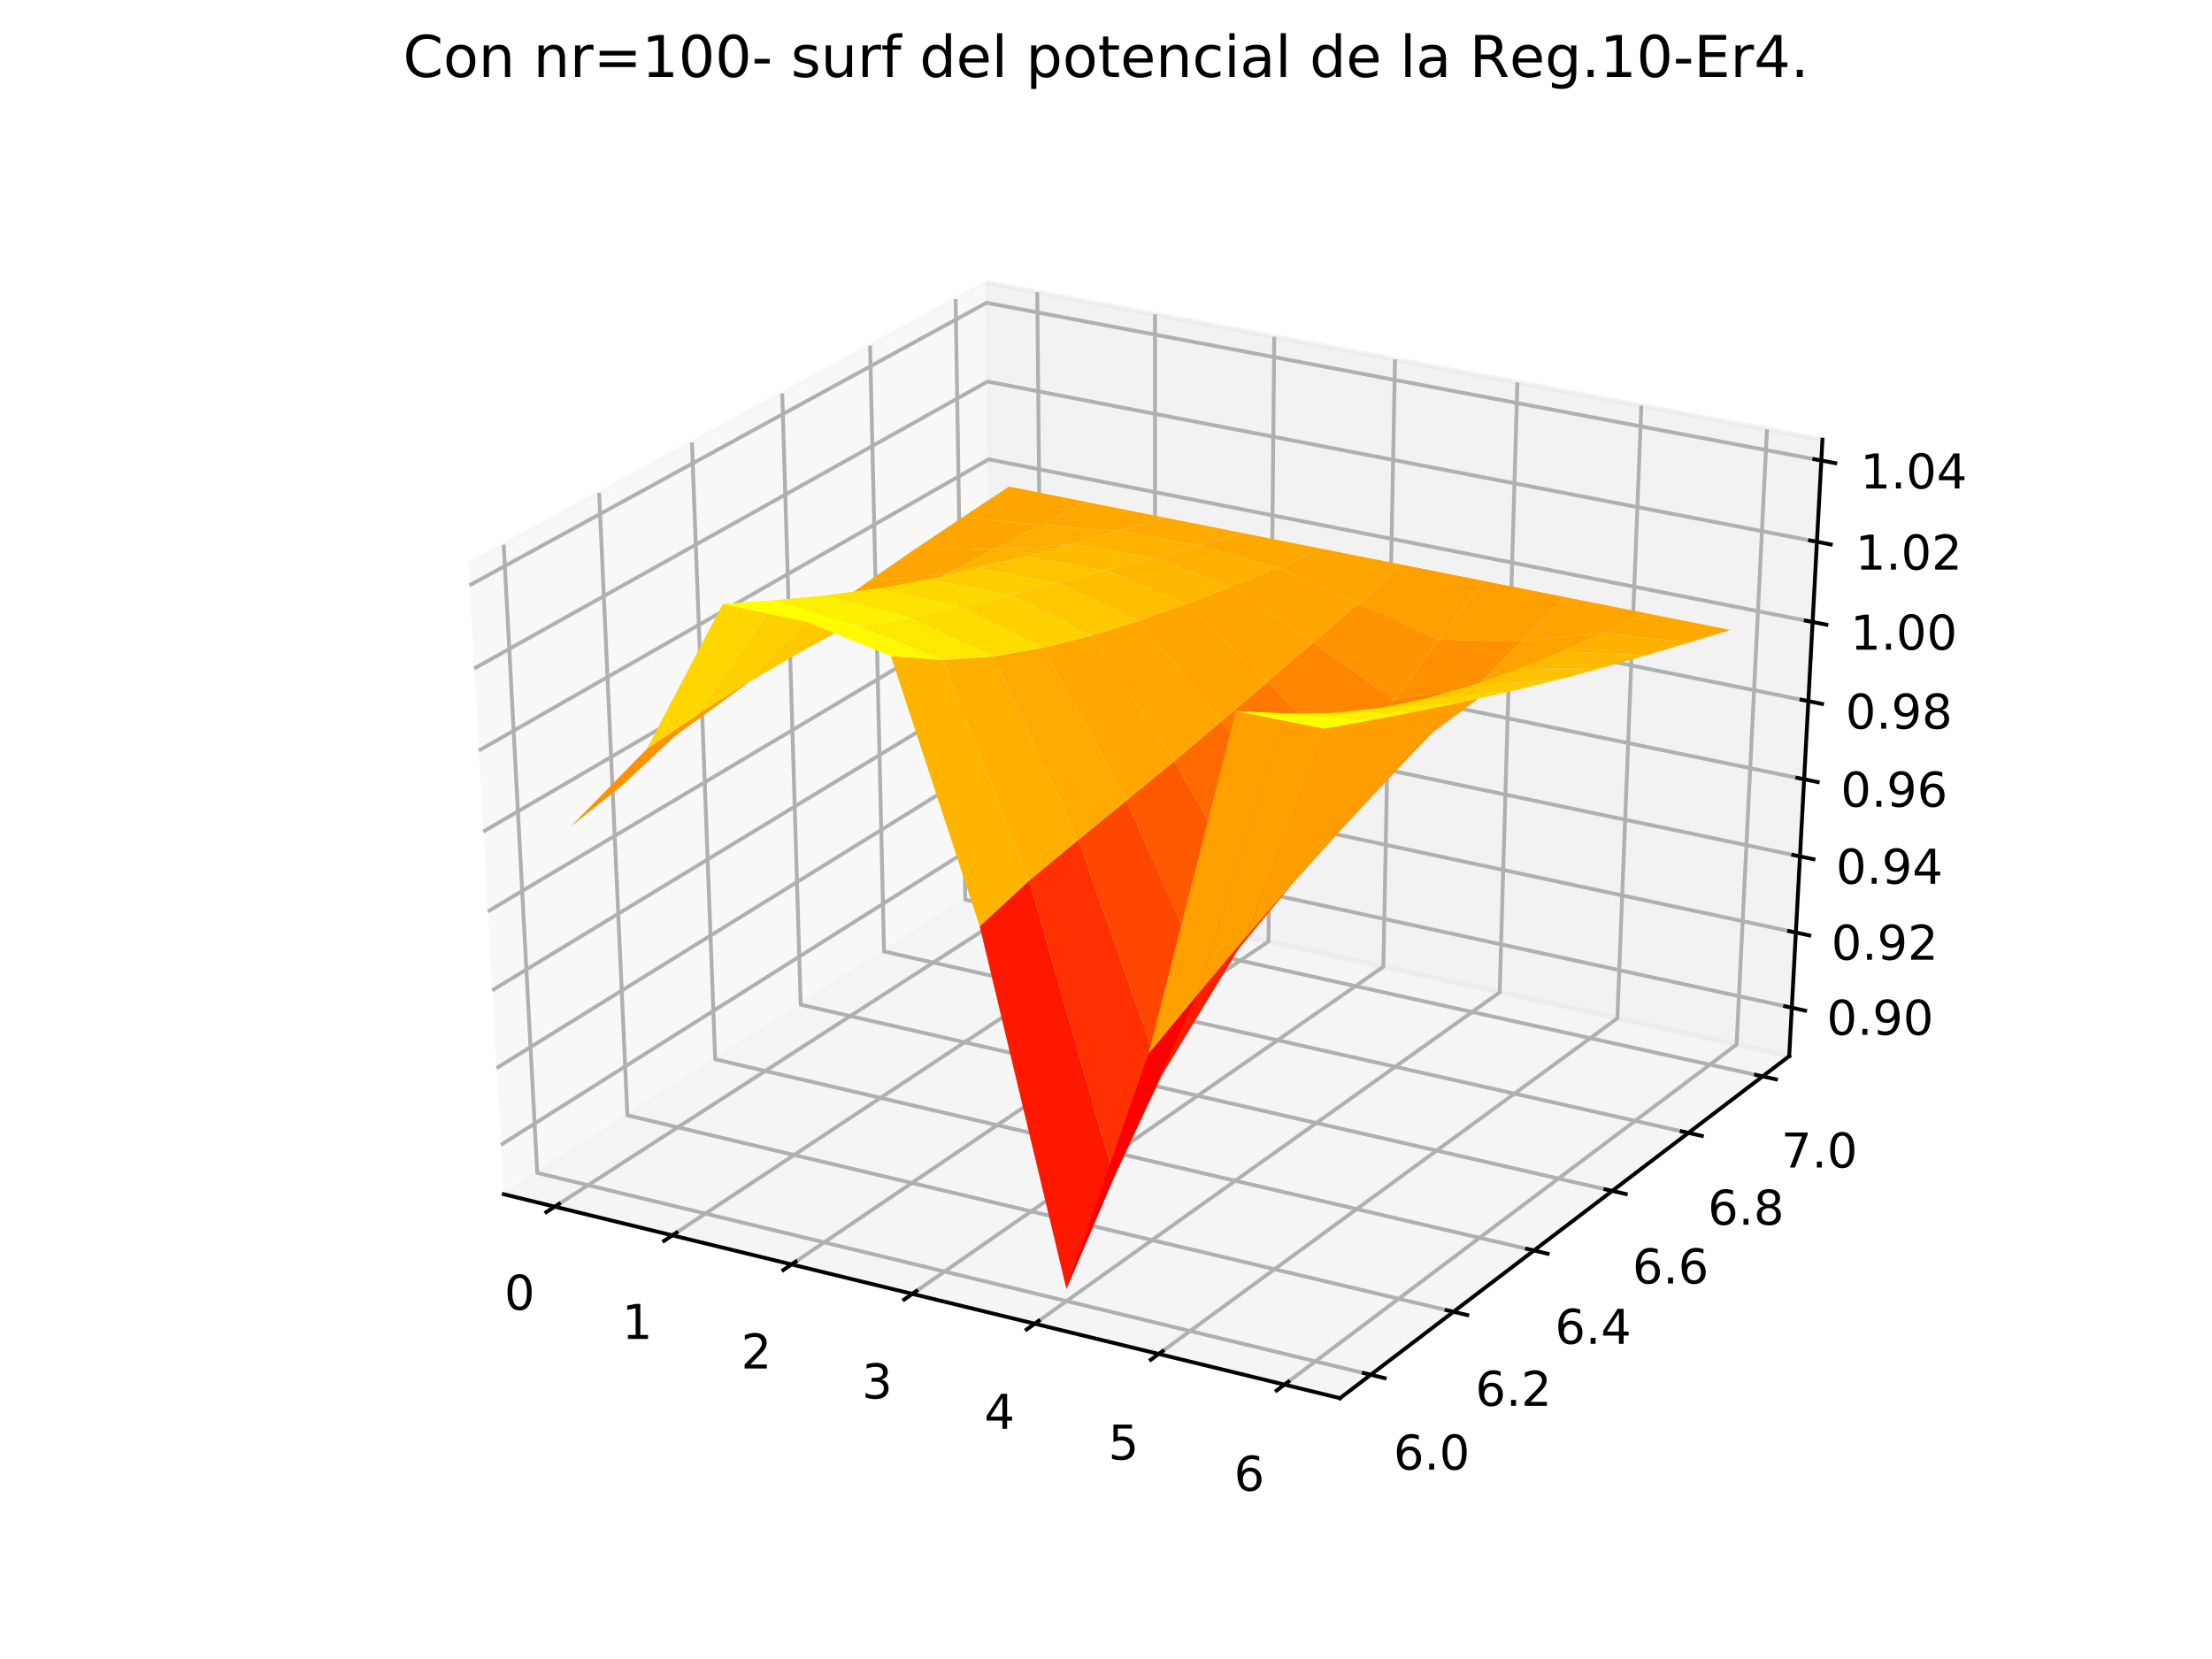 <?xml version="1.0" encoding="utf-8" standalone="no"?>
<!DOCTYPE svg PUBLIC "-//W3C//DTD SVG 1.1//EN"
  "http://www.w3.org/Graphics/SVG/1.1/DTD/svg11.dtd">
<!-- Created with matplotlib (https://matplotlib.org/) -->
<svg height="345.6pt" version="1.1" viewBox="0 0 460.8 345.6" width="460.8pt" xmlns="http://www.w3.org/2000/svg" xmlns:xlink="http://www.w3.org/1999/xlink">
 <defs>
  <style type="text/css">
*{stroke-linecap:butt;stroke-linejoin:round;}
  </style>
 </defs>
 <g id="figure_1">
  <g id="patch_1">
   <path d="M 0 345.6 
L 460.8 345.6 
L 460.8 0 
L 0 0 
z
" style="fill:#ffffff;"/>
  </g>
  <g id="patch_2">
   <path d="M 57.6 307.584 
L 414.72 307.584 
L 414.72 41.472 
L 57.6 41.472 
z
" style="fill:#ffffff;"/>
  </g>
  <g id="pane3d_1">
   <g id="patch_3">
    <path d="M 104.942 248.783 
L 207.151 183.538 
L 205.45 58.866 
L 97.541 117.487 
" style="fill:#f2f2f2;opacity:0.5;stroke:#f2f2f2;stroke-linejoin:miter;"/>
   </g>
  </g>
  <g id="pane3d_2">
   <g id="patch_4">
    <path d="M 207.151 183.538 
L 372.721 220.014 
L 379.649 91.583 
L 205.45 58.866 
" style="fill:#e6e6e6;opacity:0.5;stroke:#e6e6e6;stroke-linejoin:miter;"/>
   </g>
  </g>
  <g id="pane3d_3">
   <g id="patch_5">
    <path d="M 104.942 248.783 
L 279.144 291.265 
L 372.721 220.014 
L 207.151 183.538 
" style="fill:#ececec;opacity:0.5;stroke:#ececec;stroke-linejoin:miter;"/>
   </g>
  </g>
  <g id="axis3d_1">
   <g id="line2d_1">
    <path d="M 104.942 248.783 
L 279.144 291.265 
" style="fill:none;stroke:#000000;stroke-linecap:square;stroke-width:0.8;"/>
   </g>
   <g id="Line3DCollection_1">
    <path d="M 115.562 251.373 
L 217.277 185.769 
L 216.082 60.863 
" style="fill:none;stroke:#b0b0b0;stroke-width:0.8;"/>
    <path d="M 140.067 257.348 
L 240.625 190.912 
L 240.607 65.469 
" style="fill:none;stroke:#b0b0b0;stroke-width:0.8;"/>
    <path d="M 164.894 263.403 
L 264.259 196.119 
L 265.448 70.134 
" style="fill:none;stroke:#b0b0b0;stroke-width:0.8;"/>
    <path d="M 190.052 269.538 
L 288.183 201.39 
L 290.61 74.86 
" style="fill:none;stroke:#b0b0b0;stroke-width:0.8;"/>
    <path d="M 215.547 275.756 
L 312.405 206.726 
L 316.101 79.648 
" style="fill:none;stroke:#b0b0b0;stroke-width:0.8;"/>
    <path d="M 241.385 282.057 
L 336.928 212.129 
L 341.926 84.498 
" style="fill:none;stroke:#b0b0b0;stroke-width:0.8;"/>
    <path d="M 267.574 288.443 
L 361.759 217.599 
L 368.092 89.412 
" style="fill:none;stroke:#b0b0b0;stroke-width:0.8;"/>
   </g>
   <g id="xtick_1">
    <g id="line2d_2">
     <path d="M 116.439 250.807 
L 113.806 252.505 
" style="fill:none;stroke:#000000;stroke-linecap:square;stroke-width:0.8;"/>
    </g>
    <g id="text_1">
     <!-- 0 -->
     <defs>
      <path d="M 31.781 66.406 
Q 24.172 66.406 20.328 58.906 
Q 16.5 51.422 16.5 36.375 
Q 16.5 21.391 20.328 13.891 
Q 24.172 6.391 31.781 6.391 
Q 39.453 6.391 43.281 13.891 
Q 47.125 21.391 47.125 36.375 
Q 47.125 51.422 43.281 58.906 
Q 39.453 66.406 31.781 66.406 
z
M 31.781 74.219 
Q 44.047 74.219 50.516 64.516 
Q 56.984 54.828 56.984 36.375 
Q 56.984 17.969 50.516 8.266 
Q 44.047 -1.422 31.781 -1.422 
Q 19.531 -1.422 13.062 8.266 
Q 6.594 17.969 6.594 36.375 
Q 6.594 54.828 13.062 64.516 
Q 19.531 74.219 31.781 74.219 
z
" id="DejaVuSans-48"/>
     </defs>
     <g transform="translate(105.061 272.845)scale(0.1 -0.1)">
      <use xlink:href="#DejaVuSans-48"/>
     </g>
    </g>
   </g>
   <g id="xtick_2">
    <g id="line2d_3">
     <path d="M 140.933 256.776 
L 138.33 258.496 
" style="fill:none;stroke:#000000;stroke-linecap:square;stroke-width:0.8;"/>
    </g>
    <g id="text_2">
     <!-- 1 -->
     <defs>
      <path d="M 12.406 8.297 
L 28.516 8.297 
L 28.516 63.922 
L 10.984 60.406 
L 10.984 69.391 
L 28.422 72.906 
L 38.281 72.906 
L 38.281 8.297 
L 54.391 8.297 
L 54.391 0 
L 12.406 0 
z
" id="DejaVuSans-49"/>
     </defs>
     <g transform="translate(129.562 278.923)scale(0.1 -0.1)">
      <use xlink:href="#DejaVuSans-49"/>
     </g>
    </g>
   </g>
   <g id="xtick_3">
    <g id="line2d_4">
     <path d="M 165.751 262.823 
L 163.177 264.566 
" style="fill:none;stroke:#000000;stroke-linecap:square;stroke-width:0.8;"/>
    </g>
    <g id="text_3">
     <!-- 2 -->
     <defs>
      <path d="M 19.188 8.297 
L 53.609 8.297 
L 53.609 0 
L 7.328 0 
L 7.328 8.297 
Q 12.938 14.109 22.625 23.891 
Q 32.328 33.688 34.812 36.531 
Q 39.547 41.844 41.422 45.531 
Q 43.312 49.219 43.312 52.781 
Q 43.312 58.594 39.234 62.25 
Q 35.156 65.922 28.609 65.922 
Q 23.969 65.922 18.812 64.312 
Q 13.672 62.703 7.812 59.422 
L 7.812 69.391 
Q 13.766 71.781 18.938 73 
Q 24.125 74.219 28.422 74.219 
Q 39.75 74.219 46.484 68.547 
Q 53.219 62.891 53.219 53.422 
Q 53.219 48.922 51.531 44.891 
Q 49.859 40.875 45.406 35.406 
Q 44.188 33.984 37.641 27.219 
Q 31.109 20.453 19.188 8.297 
z
" id="DejaVuSans-50"/>
     </defs>
     <g transform="translate(154.388 285.081)scale(0.1 -0.1)">
      <use xlink:href="#DejaVuSans-50"/>
     </g>
    </g>
   </g>
   <g id="xtick_4">
    <g id="line2d_5">
     <path d="M 190.899 268.95 
L 188.356 270.717 
" style="fill:none;stroke:#000000;stroke-linecap:square;stroke-width:0.8;"/>
    </g>
    <g id="text_4">
     <!-- 3 -->
     <defs>
      <path d="M 40.578 39.312 
Q 47.656 37.797 51.625 33 
Q 55.609 28.219 55.609 21.188 
Q 55.609 10.406 48.188 4.484 
Q 40.766 -1.422 27.094 -1.422 
Q 22.516 -1.422 17.656 -0.516 
Q 12.797 0.391 7.625 2.203 
L 7.625 11.719 
Q 11.719 9.328 16.594 8.109 
Q 21.484 6.891 26.812 6.891 
Q 36.078 6.891 40.938 10.547 
Q 45.797 14.203 45.797 21.188 
Q 45.797 27.641 41.281 31.266 
Q 36.766 34.906 28.719 34.906 
L 20.219 34.906 
L 20.219 43.016 
L 29.109 43.016 
Q 36.375 43.016 40.234 45.922 
Q 44.094 48.828 44.094 54.297 
Q 44.094 59.906 40.109 62.906 
Q 36.141 65.922 28.719 65.922 
Q 24.656 65.922 20.016 65.031 
Q 15.375 64.156 9.812 62.312 
L 9.812 71.094 
Q 15.438 72.656 20.344 73.438 
Q 25.25 74.219 29.594 74.219 
Q 40.828 74.219 47.359 69.109 
Q 53.906 64.016 53.906 55.328 
Q 53.906 49.266 50.438 45.094 
Q 46.969 40.922 40.578 39.312 
z
" id="DejaVuSans-51"/>
     </defs>
     <g transform="translate(179.544 291.321)scale(0.1 -0.1)">
      <use xlink:href="#DejaVuSans-51"/>
     </g>
    </g>
   </g>
   <g id="xtick_5">
    <g id="line2d_6">
     <path d="M 216.383 275.16 
L 213.872 276.95 
" style="fill:none;stroke:#000000;stroke-linecap:square;stroke-width:0.8;"/>
    </g>
    <g id="text_5">
     <!-- 4 -->
     <defs>
      <path d="M 37.797 64.312 
L 12.891 25.391 
L 37.797 25.391 
z
M 35.203 72.906 
L 47.609 72.906 
L 47.609 25.391 
L 58.016 25.391 
L 58.016 17.188 
L 47.609 17.188 
L 47.609 0 
L 37.797 0 
L 37.797 17.188 
L 4.891 17.188 
L 4.891 26.703 
z
" id="DejaVuSans-52"/>
     </defs>
     <g transform="translate(205.038 297.646)scale(0.1 -0.1)">
      <use xlink:href="#DejaVuSans-52"/>
     </g>
    </g>
   </g>
   <g id="xtick_6">
    <g id="line2d_7">
     <path d="M 242.211 281.453 
L 239.732 283.267 
" style="fill:none;stroke:#000000;stroke-linecap:square;stroke-width:0.8;"/>
    </g>
    <g id="text_6">
     <!-- 5 -->
     <defs>
      <path d="M 10.797 72.906 
L 49.516 72.906 
L 49.516 64.594 
L 19.828 64.594 
L 19.828 46.734 
Q 21.969 47.469 24.109 47.828 
Q 26.266 48.188 28.422 48.188 
Q 40.625 48.188 47.75 41.5 
Q 54.891 34.812 54.891 23.391 
Q 54.891 11.625 47.562 5.094 
Q 40.234 -1.422 26.906 -1.422 
Q 22.312 -1.422 17.547 -0.641 
Q 12.797 0.141 7.719 1.703 
L 7.719 11.625 
Q 12.109 9.234 16.797 8.062 
Q 21.484 6.891 26.703 6.891 
Q 35.156 6.891 40.078 11.328 
Q 45.016 15.766 45.016 23.391 
Q 45.016 31 40.078 35.438 
Q 35.156 39.891 26.703 39.891 
Q 22.75 39.891 18.812 39.016 
Q 14.891 38.141 10.797 36.281 
z
" id="DejaVuSans-53"/>
     </defs>
     <g transform="translate(230.876 304.055)scale(0.1 -0.1)">
      <use xlink:href="#DejaVuSans-53"/>
     </g>
    </g>
   </g>
   <g id="xtick_7">
    <g id="line2d_8">
     <path d="M 268.388 287.831 
L 265.943 289.67 
" style="fill:none;stroke:#000000;stroke-linecap:square;stroke-width:0.8;"/>
    </g>
    <g id="text_7">
     <!-- 6 -->
     <defs>
      <path d="M 33.016 40.375 
Q 26.375 40.375 22.484 35.828 
Q 18.609 31.297 18.609 23.391 
Q 18.609 15.531 22.484 10.953 
Q 26.375 6.391 33.016 6.391 
Q 39.656 6.391 43.531 10.953 
Q 47.406 15.531 47.406 23.391 
Q 47.406 31.297 43.531 35.828 
Q 39.656 40.375 33.016 40.375 
z
M 52.594 71.297 
L 52.594 62.312 
Q 48.875 64.062 45.094 64.984 
Q 41.312 65.922 37.594 65.922 
Q 27.828 65.922 22.672 59.328 
Q 17.531 52.734 16.797 39.406 
Q 19.672 43.656 24.016 45.922 
Q 28.375 48.188 33.594 48.188 
Q 44.578 48.188 50.953 41.516 
Q 57.328 34.859 57.328 23.391 
Q 57.328 12.156 50.688 5.359 
Q 44.047 -1.422 33.016 -1.422 
Q 20.359 -1.422 13.672 8.266 
Q 6.984 17.969 6.984 36.375 
Q 6.984 53.656 15.188 63.938 
Q 23.391 74.219 37.203 74.219 
Q 40.922 74.219 44.703 73.484 
Q 48.484 72.75 52.594 71.297 
z
" id="DejaVuSans-54"/>
     </defs>
     <g transform="translate(257.065 310.552)scale(0.1 -0.1)">
      <use xlink:href="#DejaVuSans-54"/>
     </g>
    </g>
   </g>
  </g>
  <g id="axis3d_2">
   <g id="line2d_9">
    <path d="M 372.721 220.014 
L 279.144 291.265 
" style="fill:none;stroke:#000000;stroke-linecap:square;stroke-width:0.8;"/>
   </g>
   <g id="Line3DCollection_2">
    <path d="M 104.93 113.473 
L 111.915 244.331 
L 285.548 286.389 
" style="fill:none;stroke:#b0b0b0;stroke-width:0.8;"/>
    <path d="M 124.81 102.673 
L 130.696 232.343 
L 302.782 273.267 
" style="fill:none;stroke:#b0b0b0;stroke-width:0.8;"/>
    <path d="M 144.143 92.171 
L 148.984 220.668 
L 319.544 260.504 
" style="fill:none;stroke:#b0b0b0;stroke-width:0.8;"/>
    <path d="M 162.95 81.954 
L 166.801 209.296 
L 335.853 248.086 
" style="fill:none;stroke:#b0b0b0;stroke-width:0.8;"/>
    <path d="M 181.252 72.012 
L 184.162 198.213 
L 351.728 235.998 
" style="fill:none;stroke:#b0b0b0;stroke-width:0.8;"/>
    <path d="M 199.07 62.332 
L 201.087 187.409 
L 367.186 224.228 
" style="fill:none;stroke:#b0b0b0;stroke-width:0.8;"/>
   </g>
   <g id="xtick_8">
    <g id="line2d_10">
     <path d="M 284.095 286.037 
L 288.458 287.093 
" style="fill:none;stroke:#000000;stroke-linecap:square;stroke-width:0.8;"/>
    </g>
    <g id="text_8">
     <!-- 6.0 -->
     <defs>
      <path d="M 10.688 12.406 
L 21 12.406 
L 21 0 
L 10.688 0 
z
" id="DejaVuSans-46"/>
     </defs>
     <g transform="translate(290.296 306.145)scale(0.1 -0.1)">
      <use xlink:href="#DejaVuSans-54"/>
      <use x="63.623" xlink:href="#DejaVuSans-46"/>
      <use x="95.41" xlink:href="#DejaVuSans-48"/>
     </g>
    </g>
   </g>
   <g id="xtick_9">
    <g id="line2d_11">
     <path d="M 301.342 272.924 
L 305.663 273.952 
" style="fill:none;stroke:#000000;stroke-linecap:square;stroke-width:0.8;"/>
    </g>
    <g id="text_9">
     <!-- 6.2 -->
     <g transform="translate(307.345 292.861)scale(0.1 -0.1)">
      <use xlink:href="#DejaVuSans-54"/>
      <use x="63.623" xlink:href="#DejaVuSans-46"/>
      <use x="95.41" xlink:href="#DejaVuSans-50"/>
     </g>
    </g>
   </g>
   <g id="xtick_10">
    <g id="line2d_12">
     <path d="M 318.118 260.171 
L 322.398 261.171 
" style="fill:none;stroke:#000000;stroke-linecap:square;stroke-width:0.8;"/>
    </g>
    <g id="text_10">
     <!-- 6.4 -->
     <g transform="translate(323.927 279.94)scale(0.1 -0.1)">
      <use xlink:href="#DejaVuSans-54"/>
      <use x="63.623" xlink:href="#DejaVuSans-46"/>
      <use x="95.41" xlink:href="#DejaVuSans-52"/>
     </g>
    </g>
   </g>
   <g id="xtick_11">
    <g id="line2d_13">
     <path d="M 334.441 247.762 
L 338.681 248.734 
" style="fill:none;stroke:#000000;stroke-linecap:square;stroke-width:0.8;"/>
    </g>
    <g id="text_11">
     <!-- 6.6 -->
     <g transform="translate(340.062 267.369)scale(0.1 -0.1)">
      <use xlink:href="#DejaVuSans-54"/>
      <use x="63.623" xlink:href="#DejaVuSans-46"/>
      <use x="95.41" xlink:href="#DejaVuSans-54"/>
     </g>
    </g>
   </g>
   <g id="xtick_12">
    <g id="line2d_14">
     <path d="M 350.329 235.683 
L 354.53 236.63 
" style="fill:none;stroke:#000000;stroke-linecap:square;stroke-width:0.8;"/>
    </g>
    <g id="text_12">
     <!-- 6.8 -->
     <defs>
      <path d="M 31.781 34.625 
Q 24.75 34.625 20.719 30.859 
Q 16.703 27.094 16.703 20.516 
Q 16.703 13.922 20.719 10.156 
Q 24.75 6.391 31.781 6.391 
Q 38.812 6.391 42.859 10.172 
Q 46.922 13.969 46.922 20.516 
Q 46.922 27.094 42.891 30.859 
Q 38.875 34.625 31.781 34.625 
z
M 21.922 38.812 
Q 15.578 40.375 12.031 44.719 
Q 8.5 49.078 8.5 55.328 
Q 8.5 64.062 14.719 69.141 
Q 20.953 74.219 31.781 74.219 
Q 42.672 74.219 48.875 69.141 
Q 55.078 64.062 55.078 55.328 
Q 55.078 49.078 51.531 44.719 
Q 48 40.375 41.703 38.812 
Q 48.828 37.156 52.797 32.312 
Q 56.781 27.484 56.781 20.516 
Q 56.781 9.906 50.312 4.234 
Q 43.844 -1.422 31.781 -1.422 
Q 19.734 -1.422 13.25 4.234 
Q 6.781 9.906 6.781 20.516 
Q 6.781 27.484 10.781 32.312 
Q 14.797 37.156 21.922 38.812 
z
M 18.312 54.391 
Q 18.312 48.734 21.844 45.562 
Q 25.391 42.391 31.781 42.391 
Q 38.141 42.391 41.719 45.562 
Q 45.312 48.734 45.312 54.391 
Q 45.312 60.062 41.719 63.234 
Q 38.141 66.406 31.781 66.406 
Q 25.391 66.406 21.844 63.234 
Q 18.312 60.062 18.312 54.391 
z
" id="DejaVuSans-56"/>
     </defs>
     <g transform="translate(355.768 255.131)scale(0.1 -0.1)">
      <use xlink:href="#DejaVuSans-54"/>
      <use x="63.623" xlink:href="#DejaVuSans-46"/>
      <use x="95.41" xlink:href="#DejaVuSans-56"/>
     </g>
    </g>
   </g>
   <g id="xtick_13">
    <g id="line2d_15">
     <path d="M 365.8 223.921 
L 369.961 224.844 
" style="fill:none;stroke:#000000;stroke-linecap:square;stroke-width:0.8;"/>
    </g>
    <g id="text_13">
     <!-- 7.0 -->
     <defs>
      <path d="M 8.203 72.906 
L 55.078 72.906 
L 55.078 68.703 
L 28.609 0 
L 18.312 0 
L 43.219 64.594 
L 8.203 64.594 
z
" id="DejaVuSans-55"/>
     </defs>
     <g transform="translate(371.061 243.216)scale(0.1 -0.1)">
      <use xlink:href="#DejaVuSans-55"/>
      <use x="63.623" xlink:href="#DejaVuSans-46"/>
      <use x="95.41" xlink:href="#DejaVuSans-48"/>
     </g>
    </g>
   </g>
  </g>
  <g id="axis3d_3">
   <g id="line2d_16">
    <path d="M 372.721 220.014 
L 379.649 91.583 
" style="fill:none;stroke:#000000;stroke-linecap:square;stroke-width:0.8;"/>
   </g>
   <g id="Line3DCollection_3">
    <path d="M 373.266 209.925 
L 207.017 173.725 
L 104.361 238.485 
" style="fill:none;stroke:#b0b0b0;stroke-width:0.8;"/>
    <path d="M 374.11 194.265 
L 206.81 158.499 
L 103.46 222.495 
" style="fill:none;stroke:#b0b0b0;stroke-width:0.8;"/>
    <path d="M 374.966 178.402 
L 206.599 143.085 
L 102.547 206.293 
" style="fill:none;stroke:#b0b0b0;stroke-width:0.8;"/>
    <path d="M 375.832 162.335 
L 206.386 127.48 
L 101.621 189.873 
" style="fill:none;stroke:#b0b0b0;stroke-width:0.8;"/>
    <path d="M 376.71 146.059 
L 206.171 111.681 
L 100.683 173.233 
" style="fill:none;stroke:#b0b0b0;stroke-width:0.8;"/>
    <path d="M 377.6 129.569 
L 205.952 95.684 
L 99.733 156.368 
" style="fill:none;stroke:#b0b0b0;stroke-width:0.8;"/>
    <path d="M 378.501 112.862 
L 205.731 79.485 
L 98.769 139.272 
" style="fill:none;stroke:#b0b0b0;stroke-width:0.8;"/>
    <path d="M 379.414 95.932 
L 205.507 63.08 
L 97.792 121.941 
" style="fill:none;stroke:#b0b0b0;stroke-width:0.8;"/>
   </g>
   <g id="xtick_14">
    <g id="line2d_17">
     <path d="M 371.878 209.623 
L 376.043 210.53 
" style="fill:none;stroke:#000000;stroke-linecap:square;stroke-width:0.8;"/>
    </g>
    <g id="text_14">
     <!-- 0.90 -->
     <defs>
      <path d="M 10.984 1.516 
L 10.984 10.5 
Q 14.703 8.734 18.5 7.812 
Q 22.312 6.891 25.984 6.891 
Q 35.75 6.891 40.891 13.453 
Q 46.047 20.016 46.781 33.406 
Q 43.953 29.203 39.594 26.953 
Q 35.25 24.703 29.984 24.703 
Q 19.047 24.703 12.672 31.312 
Q 6.297 37.938 6.297 49.422 
Q 6.297 60.641 12.938 67.422 
Q 19.578 74.219 30.609 74.219 
Q 43.266 74.219 49.922 64.516 
Q 56.594 54.828 56.594 36.375 
Q 56.594 19.141 48.406 8.859 
Q 40.234 -1.422 26.422 -1.422 
Q 22.703 -1.422 18.891 -0.688 
Q 15.094 0.047 10.984 1.516 
z
M 30.609 32.422 
Q 37.25 32.422 41.125 36.953 
Q 45.016 41.5 45.016 49.422 
Q 45.016 57.281 41.125 61.844 
Q 37.25 66.406 30.609 66.406 
Q 23.969 66.406 20.094 61.844 
Q 16.219 57.281 16.219 49.422 
Q 16.219 41.5 20.094 36.953 
Q 23.969 32.422 30.609 32.422 
z
" id="DejaVuSans-57"/>
     </defs>
     <g transform="translate(380.539 215.569)scale(0.1 -0.1)">
      <use xlink:href="#DejaVuSans-48"/>
      <use x="63.623" xlink:href="#DejaVuSans-46"/>
      <use x="95.41" xlink:href="#DejaVuSans-57"/>
      <use x="159.033" xlink:href="#DejaVuSans-48"/>
     </g>
    </g>
   </g>
   <g id="xtick_15">
    <g id="line2d_18">
     <path d="M 372.714 193.966 
L 376.906 194.862 
" style="fill:none;stroke:#000000;stroke-linecap:square;stroke-width:0.8;"/>
    </g>
    <g id="text_15">
     <!-- 0.92 -->
     <g transform="translate(381.499 199.931)scale(0.1 -0.1)">
      <use xlink:href="#DejaVuSans-48"/>
      <use x="63.623" xlink:href="#DejaVuSans-46"/>
      <use x="95.41" xlink:href="#DejaVuSans-57"/>
      <use x="159.033" xlink:href="#DejaVuSans-50"/>
     </g>
    </g>
   </g>
   <g id="xtick_16">
    <g id="line2d_19">
     <path d="M 373.56 178.108 
L 377.78 178.993 
" style="fill:none;stroke:#000000;stroke-linecap:square;stroke-width:0.8;"/>
    </g>
    <g id="text_16">
     <!-- 0.94 -->
     <g transform="translate(382.471 184.093)scale(0.1 -0.1)">
      <use xlink:href="#DejaVuSans-48"/>
      <use x="63.623" xlink:href="#DejaVuSans-46"/>
      <use x="95.41" xlink:href="#DejaVuSans-57"/>
      <use x="159.033" xlink:href="#DejaVuSans-52"/>
     </g>
    </g>
   </g>
   <g id="xtick_17">
    <g id="line2d_20">
     <path d="M 374.417 162.044 
L 378.666 162.918 
" style="fill:none;stroke:#000000;stroke-linecap:square;stroke-width:0.8;"/>
    </g>
    <g id="text_17">
     <!-- 0.96 -->
     <g transform="translate(383.456 168.05)scale(0.1 -0.1)">
      <use xlink:href="#DejaVuSans-48"/>
      <use x="63.623" xlink:href="#DejaVuSans-46"/>
      <use x="95.41" xlink:href="#DejaVuSans-57"/>
      <use x="159.033" xlink:href="#DejaVuSans-54"/>
     </g>
    </g>
   </g>
   <g id="xtick_18">
    <g id="line2d_21">
     <path d="M 375.286 145.772 
L 379.563 146.634 
" style="fill:none;stroke:#000000;stroke-linecap:square;stroke-width:0.8;"/>
    </g>
    <g id="text_18">
     <!-- 0.98 -->
     <g transform="translate(384.454 151.799)scale(0.1 -0.1)">
      <use xlink:href="#DejaVuSans-48"/>
      <use x="63.623" xlink:href="#DejaVuSans-46"/>
      <use x="95.41" xlink:href="#DejaVuSans-57"/>
      <use x="159.033" xlink:href="#DejaVuSans-56"/>
     </g>
    </g>
   </g>
   <g id="xtick_19">
    <g id="line2d_22">
     <path d="M 376.165 129.286 
L 380.471 130.136 
" style="fill:none;stroke:#000000;stroke-linecap:square;stroke-width:0.8;"/>
    </g>
    <g id="text_19">
     <!-- 1.00 -->
     <g transform="translate(385.465 135.335)scale(0.1 -0.1)">
      <use xlink:href="#DejaVuSans-49"/>
      <use x="63.623" xlink:href="#DejaVuSans-46"/>
      <use x="95.41" xlink:href="#DejaVuSans-48"/>
      <use x="159.033" xlink:href="#DejaVuSans-48"/>
     </g>
    </g>
   </g>
   <g id="xtick_20">
    <g id="line2d_23">
     <path d="M 377.057 112.583 
L 381.392 113.42 
" style="fill:none;stroke:#000000;stroke-linecap:square;stroke-width:0.8;"/>
    </g>
    <g id="text_20">
     <!-- 1.02 -->
     <g transform="translate(386.489 118.655)scale(0.1 -0.1)">
      <use xlink:href="#DejaVuSans-49"/>
      <use x="63.623" xlink:href="#DejaVuSans-46"/>
      <use x="95.41" xlink:href="#DejaVuSans-48"/>
      <use x="159.033" xlink:href="#DejaVuSans-50"/>
     </g>
    </g>
   </g>
   <g id="xtick_21">
    <g id="line2d_24">
     <path d="M 377.96 95.658 
L 382.325 96.482 
" style="fill:none;stroke:#000000;stroke-linecap:square;stroke-width:0.8;"/>
    </g>
    <g id="text_21">
     <!-- 1.04 -->
     <g transform="translate(387.526 101.753)scale(0.1 -0.1)">
      <use xlink:href="#DejaVuSans-49"/>
      <use x="63.623" xlink:href="#DejaVuSans-46"/>
      <use x="95.41" xlink:href="#DejaVuSans-48"/>
      <use x="159.033" xlink:href="#DejaVuSans-52"/>
     </g>
    </g>
   </g>
  </g>
  <g id="axes_1">
   <g id="Poly3DCollection_1">
    <path clip-path="url(#p0bcd7cceae)" d="M 200.548 107.719 
L 216.742 109.443 
L 226.316 104.57 
L 210.181 101.364 
z
" style="fill:#ffa500;"/>
    <path clip-path="url(#p0bcd7cceae)" d="M 216.742 109.443 
L 233.091 110.563 
L 242.588 107.803 
L 226.316 104.57 
z
" style="fill:#ffa800;"/>
    <path clip-path="url(#p0bcd7cceae)" d="M 190.782 114.261 
L 207.02 114.412 
L 216.742 109.443 
L 200.548 107.719 
z
" style="fill:#ffa500;"/>
    <path clip-path="url(#p0bcd7cceae)" d="M 233.091 110.563 
L 249.601 113.658 
L 258.998 111.063 
L 242.588 107.803 
z
" style="fill:#ffaa00;"/>
    <path clip-path="url(#p0bcd7cceae)" d="M 207.02 114.412 
L 223.43 113.305 
L 233.091 110.563 
L 216.742 109.443 
z
" style="fill:#ffad00;"/>
    <path clip-path="url(#p0bcd7cceae)" d="M 249.601 113.658 
L 266.242 118.238 
L 275.548 114.351 
L 258.998 111.063 
z
" style="fill:#ffa900;"/>
    <path clip-path="url(#p0bcd7cceae)" d="M 180.882 121.094 
L 197.148 119.5 
L 207.02 114.412 
L 190.782 114.261 
z
" style="fill:#ffa500;"/>
    <path clip-path="url(#p0bcd7cceae)" d="M 266.242 118.238 
L 282.963 125.714 
L 292.24 117.668 
L 275.548 114.351 
z
" style="fill:#ffa500;"/>
    <path clip-path="url(#p0bcd7cceae)" d="M 223.43 113.305 
L 240.041 116.269 
L 249.601 113.658 
L 233.091 110.563 
z
" style="fill:#ffb200;"/>
    <path clip-path="url(#p0bcd7cceae)" d="M 282.963 125.714 
L 299.774 133.222 
L 309.075 121.012 
L 292.24 117.668 
z
" style="fill:#ff9f00;"/>
    <path clip-path="url(#p0bcd7cceae)" d="M 197.148 119.5 
L 213.599 115.959 
L 223.43 113.305 
L 207.02 114.412 
z
" style="fill:#ffb300;"/>
    <path clip-path="url(#p0bcd7cceae)" d="M 240.041 116.269 
L 256.783 122.095 
L 266.242 118.238 
L 249.601 113.658 
z
" style="fill:#ffb000;"/>
    <path clip-path="url(#p0bcd7cceae)" d="M 170.851 128.333 
L 187.124 124.737 
L 197.148 119.5 
L 180.882 121.094 
z
" style="fill:#ffa400;"/>
    <path clip-path="url(#p0bcd7cceae)" d="M 256.783 122.095 
L 273.563 133.85 
L 282.963 125.714 
L 266.242 118.238 
z
" style="fill:#ffa500;"/>
    <path clip-path="url(#p0bcd7cceae)" d="M 299.774 133.222 
L 316.891 133.64 
L 326.056 124.386 
L 309.075 121.012 
z
" style="fill:#ff9f00;"/>
    <path clip-path="url(#p0bcd7cceae)" d="M 273.563 133.85 
L 290.375 145.792 
L 299.774 133.222 
L 282.963 125.714 
z
" style="fill:#ff9300;"/>
    <path clip-path="url(#p0bcd7cceae)" d="M 213.599 115.959 
L 230.312 118.869 
L 240.041 116.269 
L 223.43 113.305 
z
" style="fill:#ffbb00;"/>
    <path clip-path="url(#p0bcd7cceae)" d="M 187.124 124.737 
L 203.592 118.446 
L 213.599 115.959 
L 197.148 119.5 
z
" style="fill:#ffb800;"/>
    <path clip-path="url(#p0bcd7cceae)" d="M 160.693 136.1 
L 176.946 130.168 
L 187.124 124.737 
L 170.851 128.333 
z
" style="fill:#ffa200;"/>
    <path clip-path="url(#p0bcd7cceae)" d="M 316.891 133.64 
L 334.282 131.776 
L 343.184 127.789 
L 326.056 124.386 
z
" style="fill:#ffa400;"/>
    <path clip-path="url(#p0bcd7cceae)" d="M 230.312 118.869 
L 247.167 125.821 
L 256.783 122.095 
L 240.041 116.269 
z
" style="fill:#ffb800;"/>
    <path clip-path="url(#p0bcd7cceae)" d="M 290.375 145.792 
L 307.609 143.075 
L 316.891 133.64 
L 299.774 133.222 
z
" style="fill:#ff9100;"/>
    <path clip-path="url(#p0bcd7cceae)" d="M 247.167 125.821 
L 264.039 142.056 
L 273.563 133.85 
L 256.783 122.095 
z
" style="fill:#ffa500;"/>
    <path clip-path="url(#p0bcd7cceae)" d="M 264.039 142.056 
L 280.876 158.977 
L 290.375 145.792 
L 273.563 133.85 
z
" style="fill:#ff8600;"/>
    <path clip-path="url(#p0bcd7cceae)" d="M 334.282 131.776 
L 351.726 133.886 
L 360.462 131.222 
L 343.184 127.789 
z
" style="fill:#ffa900;"/>
    <path clip-path="url(#p0bcd7cceae)" d="M 203.592 118.446 
L 220.409 121.44 
L 230.312 118.869 
L 213.599 115.959 
z
" style="fill:#ffc400;"/>
    <path clip-path="url(#p0bcd7cceae)" d="M 280.876 158.977 
L 298.208 152.756 
L 307.609 143.075 
L 290.375 145.792 
z
" style="fill:#ff8200;"/>
    <path clip-path="url(#p0bcd7cceae)" d="M 150.417 144.528 
L 166.613 135.868 
L 176.946 130.168 
L 160.693 136.1 
z
" style="fill:#ffa000;"/>
    <path clip-path="url(#p0bcd7cceae)" d="M 307.609 143.075 
L 325.235 135.694 
L 334.282 131.776 
L 316.891 133.64 
z
" style="fill:#ffa300;"/>
    <path clip-path="url(#p0bcd7cceae)" d="M 176.946 130.168 
L 193.399 120.677 
L 203.592 118.446 
L 187.124 124.737 
z
" style="fill:#ffbe00;"/>
    <path clip-path="url(#p0bcd7cceae)" d="M 254.386 150.302 
L 271.277 173.057 
L 280.876 158.977 
L 264.039 142.056 
z
" style="fill:#ff7900;"/>
    <path clip-path="url(#p0bcd7cceae)" d="M 220.409 121.44 
L 237.386 129.301 
L 247.167 125.821 
L 230.312 118.869 
z
" style="fill:#ffbf00;"/>
    <path clip-path="url(#p0bcd7cceae)" d="M 237.386 129.301 
L 254.386 150.302 
L 264.039 142.056 
L 247.167 125.821 
z
" style="fill:#ffa500;"/>
    <path clip-path="url(#p0bcd7cceae)" d="M 271.277 173.057 
L 288.686 162.753 
L 298.208 152.756 
L 280.876 158.977 
z
" style="fill:#ff7200;"/>
    <path clip-path="url(#p0bcd7cceae)" d="M 244.601 158.546 
L 261.582 188.352 
L 271.277 173.057 
L 254.386 150.302 
z
" style="fill:#ff6a00;"/>
    <path clip-path="url(#p0bcd7cceae)" d="M 325.235 135.694 
L 342.835 136.537 
L 351.726 133.886 
L 334.282 131.776 
z
" style="fill:#ffb100;"/>
    <path clip-path="url(#p0bcd7cceae)" d="M 140.031 153.738 
L 156.129 141.976 
L 166.613 135.868 
L 150.417 144.528 
z
" style="fill:#ff9c00;"/>
    <path clip-path="url(#p0bcd7cceae)" d="M 193.399 120.677 
L 210.326 123.968 
L 220.409 121.44 
L 203.592 118.446 
z
" style="fill:#ffce00;"/>
    <path clip-path="url(#p0bcd7cceae)" d="M 298.208 152.756 
L 316.04 139.397 
L 325.235 135.694 
L 307.609 143.075 
z
" style="fill:#ffa100;"/>
    <path clip-path="url(#p0bcd7cceae)" d="M 166.613 135.868 
L 183.009 122.561 
L 193.399 120.677 
L 176.946 130.168 
z
" style="fill:#ffc400;"/>
    <path clip-path="url(#p0bcd7cceae)" d="M 261.582 188.352 
L 279.041 173.134 
L 288.686 162.753 
L 271.277 173.057 
z
" style="fill:#ff6100;"/>
    <path clip-path="url(#p0bcd7cceae)" d="M 227.433 132.401 
L 244.601 158.546 
L 254.386 150.302 
L 237.386 129.301 
z
" style="fill:#ffa600;"/>
    <path clip-path="url(#p0bcd7cceae)" d="M 210.326 123.968 
L 227.433 132.401 
L 237.386 129.301 
L 220.409 121.44 
z
" style="fill:#ffc800;"/>
    <path clip-path="url(#p0bcd7cceae)" d="M 234.681 166.751 
L 251.803 205.227 
L 261.582 188.352 
L 244.601 158.546 
z
" style="fill:#ff5900;"/>
    <path clip-path="url(#p0bcd7cceae)" d="M 129.538 163.662 
L 145.503 148.72 
L 156.129 141.976 
L 140.031 153.738 
z
" style="fill:#ff9700;"/>
    <path clip-path="url(#p0bcd7cceae)" d="M 251.803 205.227 
L 269.275 183.971 
L 279.041 173.134 
L 261.582 188.352 
z
" style="fill:#ff4d00;"/>
    <path clip-path="url(#p0bcd7cceae)" d="M 288.686 162.753 
L 306.697 142.722 
L 316.04 139.397 
L 298.208 152.756 
z
" style="fill:#ff9f00;"/>
    <path clip-path="url(#p0bcd7cceae)" d="M 316.04 139.397 
L 333.785 139.12 
L 342.835 136.537 
L 325.235 135.694 
z
" style="fill:#ffb900;"/>
    <path clip-path="url(#p0bcd7cceae)" d="M 183.009 122.561 
L 200.057 126.435 
L 210.326 123.968 
L 193.399 120.677 
z
" style="fill:#ffd800;"/>
    <path clip-path="url(#p0bcd7cceae)" d="M 224.62 174.945 
L 241.955 224.08 
L 251.803 205.227 
L 234.681 166.751 
z
" style="fill:#ff4700;"/>
    <path clip-path="url(#p0bcd7cceae)" d="M 156.129 141.976 
L 172.411 124.019 
L 183.009 122.561 
L 166.613 135.868 
z
" style="fill:#ffca00;"/>
    <path clip-path="url(#p0bcd7cceae)" d="M 217.296 134.952 
L 234.681 166.751 
L 244.601 158.546 
L 227.433 132.401 
z
" style="fill:#ffa700;"/>
    <path clip-path="url(#p0bcd7cceae)" d="M 241.955 224.08 
L 259.387 195.342 
L 269.275 183.971 
L 251.803 205.227 
z
" style="fill:#ff3700;"/>
    <path clip-path="url(#p0bcd7cceae)" d="M 200.057 126.435 
L 217.296 134.952 
L 227.433 132.401 
L 210.326 123.968 
z
" style="fill:#ffd100;"/>
    <path clip-path="url(#p0bcd7cceae)" d="M 118.841 172.244 
L 134.734 156.022 
L 145.503 148.72 
L 129.538 163.662 
z
" style="fill:#ff9200;"/>
    <path clip-path="url(#p0bcd7cceae)" d="M 214.418 183.389 
L 232.061 245.256 
L 241.955 224.08 
L 224.62 174.945 
z
" style="fill:#ff3100;"/>
    <path clip-path="url(#p0bcd7cceae)" d="M 279.041 173.134 
L 297.199 145.481 
L 306.697 142.722 
L 288.686 162.753 
z
" style="fill:#ff9e00;"/>
    <path clip-path="url(#p0bcd7cceae)" d="M 232.061 245.256 
L 249.38 207.281 
L 259.387 195.342 
L 241.955 224.08 
z
" style="fill:#ff1d00;"/>
    <path clip-path="url(#p0bcd7cceae)" d="M 306.697 142.722 
L 324.573 141.586 
L 333.785 139.12 
L 316.04 139.397 
z
" style="fill:#ffc100;"/>
    <path clip-path="url(#p0bcd7cceae)" d="M 204.085 192.952 
L 222.149 268.506 
L 232.061 245.256 
L 214.418 183.389 
z
" style="fill:#ff1800;"/>
    <path clip-path="url(#p0bcd7cceae)" d="M 172.411 124.019 
L 189.593 128.752 
L 200.057 126.435 
L 183.009 122.561 
z
" style="fill:#ffe300;"/>
    <path clip-path="url(#p0bcd7cceae)" d="M 145.503 148.72 
L 161.592 125.04 
L 172.411 124.019 
L 156.129 141.976 
z
" style="fill:#ffd000;"/>
    <path clip-path="url(#p0bcd7cceae)" d="M 222.149 268.506 
L 239.258 219.499 
L 249.38 207.281 
L 232.061 245.256 
z
" style="fill:#ff0000;"/>
    <path clip-path="url(#p0bcd7cceae)" d="M 206.959 136.745 
L 224.62 174.945 
L 234.681 166.751 
L 217.296 134.952 
z
" style="fill:#ffaa00;"/>
    <path clip-path="url(#p0bcd7cceae)" d="M 189.593 128.752 
L 206.959 136.745 
L 217.296 134.952 
L 200.057 126.435 
z
" style="fill:#ffdc00;"/>
    <path clip-path="url(#p0bcd7cceae)" d="M 269.275 183.971 
L 287.539 147.474 
L 297.199 145.481 
L 279.041 173.134 
z
" style="fill:#ff9e00;"/>
    <path clip-path="url(#p0bcd7cceae)" d="M 297.199 145.481 
L 315.194 143.904 
L 324.573 141.586 
L 306.697 142.722 
z
" style="fill:#ffcb00;"/>
    <path clip-path="url(#p0bcd7cceae)" d="M 196.402 137.478 
L 214.418 183.389 
L 224.62 174.945 
L 206.959 136.745 
z
" style="fill:#ffaf00;"/>
    <path clip-path="url(#p0bcd7cceae)" d="M 134.734 156.022 
L 150.547 125.834 
L 161.592 125.04 
L 145.503 148.72 
z
" style="fill:#ffd600;"/>
    <path clip-path="url(#p0bcd7cceae)" d="M 161.592 125.04 
L 178.916 130.464 
L 189.593 128.752 
L 172.411 124.019 
z
" style="fill:#fff000;"/>
    <path clip-path="url(#p0bcd7cceae)" d="M 259.387 195.342 
L 277.704 148.53 
L 287.539 147.474 
L 269.275 183.971 
z
" style="fill:#ff9e00;"/>
    <path clip-path="url(#p0bcd7cceae)" d="M 178.916 130.464 
L 196.402 137.478 
L 206.959 136.745 
L 189.593 128.752 
z
" style="fill:#ffe800;"/>
    <path clip-path="url(#p0bcd7cceae)" d="M 287.539 147.474 
L 305.64 146.064 
L 315.194 143.904 
L 297.199 145.481 
z
" style="fill:#ffd600;"/>
    <path clip-path="url(#p0bcd7cceae)" d="M 185.595 136.685 
L 204.085 192.952 
L 214.418 183.389 
L 196.402 137.478 
z
" style="fill:#ffb400;"/>
    <path clip-path="url(#p0bcd7cceae)" d="M 150.547 125.834 
L 167.954 129.556 
L 178.916 130.464 
L 161.592 125.04 
z
" style="fill:#ffff00;"/>
    <path clip-path="url(#p0bcd7cceae)" d="M 249.38 207.281 
L 267.678 148.618 
L 277.704 148.53 
L 259.387 195.342 
z
" style="fill:#ff9f00;"/>
    <path clip-path="url(#p0bcd7cceae)" d="M 167.954 129.556 
L 185.595 136.685 
L 196.402 137.478 
L 178.916 130.464 
z
" style="fill:#fff900;"/>
    <path clip-path="url(#p0bcd7cceae)" d="M 277.704 148.53 
L 295.903 148.079 
L 305.64 146.064 
L 287.539 147.474 
z
" style="fill:#ffe200;"/>
    <path clip-path="url(#p0bcd7cceae)" d="M 239.258 219.499 
L 257.439 148.145 
L 267.678 148.618 
L 249.38 207.281 
z
" style="fill:#ffa000;"/>
    <path clip-path="url(#p0bcd7cceae)" d="M 267.678 148.618 
L 285.975 149.991 
L 295.903 148.079 
L 277.704 148.53 
z
" style="fill:#fff000;"/>
    <path clip-path="url(#p0bcd7cceae)" d="M 257.439 148.145 
L 275.849 151.796 
L 285.975 149.991 
L 267.678 148.618 
z
" style="fill:#ffff00;"/>
   </g>
  </g>
  <g id="text_22">
   <!-- Con nr=100- surf del potencial de la Reg.10-Er4. -->
   <defs>
    <path d="M 64.406 67.281 
L 64.406 56.891 
Q 59.422 61.531 53.781 63.812 
Q 48.141 66.109 41.797 66.109 
Q 29.297 66.109 22.656 58.469 
Q 16.016 50.828 16.016 36.375 
Q 16.016 21.969 22.656 14.328 
Q 29.297 6.688 41.797 6.688 
Q 48.141 6.688 53.781 8.984 
Q 59.422 11.281 64.406 15.922 
L 64.406 5.609 
Q 59.234 2.094 53.438 0.328 
Q 47.656 -1.422 41.219 -1.422 
Q 24.656 -1.422 15.125 8.703 
Q 5.609 18.844 5.609 36.375 
Q 5.609 53.953 15.125 64.078 
Q 24.656 74.219 41.219 74.219 
Q 47.75 74.219 53.531 72.484 
Q 59.328 70.75 64.406 67.281 
z
" id="DejaVuSans-67"/>
    <path d="M 30.609 48.391 
Q 23.391 48.391 19.188 42.75 
Q 14.984 37.109 14.984 27.297 
Q 14.984 17.484 19.156 11.844 
Q 23.344 6.203 30.609 6.203 
Q 37.797 6.203 41.984 11.859 
Q 46.188 17.531 46.188 27.297 
Q 46.188 37.016 41.984 42.703 
Q 37.797 48.391 30.609 48.391 
z
M 30.609 56 
Q 42.328 56 49.016 48.375 
Q 55.719 40.766 55.719 27.297 
Q 55.719 13.875 49.016 6.219 
Q 42.328 -1.422 30.609 -1.422 
Q 18.844 -1.422 12.172 6.219 
Q 5.516 13.875 5.516 27.297 
Q 5.516 40.766 12.172 48.375 
Q 18.844 56 30.609 56 
z
" id="DejaVuSans-111"/>
    <path d="M 54.891 33.016 
L 54.891 0 
L 45.906 0 
L 45.906 32.719 
Q 45.906 40.484 42.875 44.328 
Q 39.844 48.188 33.797 48.188 
Q 26.516 48.188 22.312 43.547 
Q 18.109 38.922 18.109 30.906 
L 18.109 0 
L 9.078 0 
L 9.078 54.688 
L 18.109 54.688 
L 18.109 46.188 
Q 21.344 51.125 25.703 53.562 
Q 30.078 56 35.797 56 
Q 45.219 56 50.047 50.172 
Q 54.891 44.344 54.891 33.016 
z
" id="DejaVuSans-110"/>
    <path id="DejaVuSans-32"/>
    <path d="M 41.109 46.297 
Q 39.594 47.172 37.812 47.578 
Q 36.031 48 33.891 48 
Q 26.266 48 22.188 43.047 
Q 18.109 38.094 18.109 28.812 
L 18.109 0 
L 9.078 0 
L 9.078 54.688 
L 18.109 54.688 
L 18.109 46.188 
Q 20.953 51.172 25.484 53.578 
Q 30.031 56 36.531 56 
Q 37.453 56 38.578 55.875 
Q 39.703 55.766 41.062 55.516 
z
" id="DejaVuSans-114"/>
    <path d="M 10.594 45.406 
L 73.188 45.406 
L 73.188 37.203 
L 10.594 37.203 
z
M 10.594 25.484 
L 73.188 25.484 
L 73.188 17.188 
L 10.594 17.188 
z
" id="DejaVuSans-61"/>
    <path d="M 4.891 31.391 
L 31.203 31.391 
L 31.203 23.391 
L 4.891 23.391 
z
" id="DejaVuSans-45"/>
    <path d="M 44.281 53.078 
L 44.281 44.578 
Q 40.484 46.531 36.375 47.5 
Q 32.281 48.484 27.875 48.484 
Q 21.188 48.484 17.844 46.438 
Q 14.5 44.391 14.5 40.281 
Q 14.5 37.156 16.891 35.375 
Q 19.281 33.594 26.516 31.984 
L 29.594 31.297 
Q 39.156 29.25 43.188 25.516 
Q 47.219 21.781 47.219 15.094 
Q 47.219 7.469 41.188 3.016 
Q 35.156 -1.422 24.609 -1.422 
Q 20.219 -1.422 15.453 -0.562 
Q 10.688 0.297 5.422 2 
L 5.422 11.281 
Q 10.406 8.688 15.234 7.391 
Q 20.062 6.109 24.812 6.109 
Q 31.156 6.109 34.562 8.281 
Q 37.984 10.453 37.984 14.406 
Q 37.984 18.062 35.516 20.016 
Q 33.062 21.969 24.703 23.781 
L 21.578 24.516 
Q 13.234 26.266 9.516 29.906 
Q 5.812 33.547 5.812 39.891 
Q 5.812 47.609 11.281 51.797 
Q 16.75 56 26.812 56 
Q 31.781 56 36.172 55.266 
Q 40.578 54.547 44.281 53.078 
z
" id="DejaVuSans-115"/>
    <path d="M 8.5 21.578 
L 8.5 54.688 
L 17.484 54.688 
L 17.484 21.922 
Q 17.484 14.156 20.5 10.266 
Q 23.531 6.391 29.594 6.391 
Q 36.859 6.391 41.078 11.031 
Q 45.312 15.672 45.312 23.688 
L 45.312 54.688 
L 54.297 54.688 
L 54.297 0 
L 45.312 0 
L 45.312 8.406 
Q 42.047 3.422 37.719 1 
Q 33.406 -1.422 27.688 -1.422 
Q 18.266 -1.422 13.375 4.438 
Q 8.5 10.297 8.5 21.578 
z
M 31.109 56 
z
" id="DejaVuSans-117"/>
    <path d="M 37.109 75.984 
L 37.109 68.5 
L 28.516 68.5 
Q 23.688 68.5 21.797 66.547 
Q 19.922 64.594 19.922 59.516 
L 19.922 54.688 
L 34.719 54.688 
L 34.719 47.703 
L 19.922 47.703 
L 19.922 0 
L 10.891 0 
L 10.891 47.703 
L 2.297 47.703 
L 2.297 54.688 
L 10.891 54.688 
L 10.891 58.5 
Q 10.891 67.625 15.141 71.797 
Q 19.391 75.984 28.609 75.984 
z
" id="DejaVuSans-102"/>
    <path d="M 45.406 46.391 
L 45.406 75.984 
L 54.391 75.984 
L 54.391 0 
L 45.406 0 
L 45.406 8.203 
Q 42.578 3.328 38.25 0.953 
Q 33.938 -1.422 27.875 -1.422 
Q 17.969 -1.422 11.734 6.484 
Q 5.516 14.406 5.516 27.297 
Q 5.516 40.188 11.734 48.094 
Q 17.969 56 27.875 56 
Q 33.938 56 38.25 53.625 
Q 42.578 51.266 45.406 46.391 
z
M 14.797 27.297 
Q 14.797 17.391 18.875 11.75 
Q 22.953 6.109 30.078 6.109 
Q 37.203 6.109 41.297 11.75 
Q 45.406 17.391 45.406 27.297 
Q 45.406 37.203 41.297 42.844 
Q 37.203 48.484 30.078 48.484 
Q 22.953 48.484 18.875 42.844 
Q 14.797 37.203 14.797 27.297 
z
" id="DejaVuSans-100"/>
    <path d="M 56.203 29.594 
L 56.203 25.203 
L 14.891 25.203 
Q 15.484 15.922 20.484 11.062 
Q 25.484 6.203 34.422 6.203 
Q 39.594 6.203 44.453 7.469 
Q 49.312 8.734 54.109 11.281 
L 54.109 2.781 
Q 49.266 0.734 44.188 -0.344 
Q 39.109 -1.422 33.891 -1.422 
Q 20.797 -1.422 13.156 6.188 
Q 5.516 13.812 5.516 26.812 
Q 5.516 40.234 12.766 48.109 
Q 20.016 56 32.328 56 
Q 43.359 56 49.781 48.891 
Q 56.203 41.797 56.203 29.594 
z
M 47.219 32.234 
Q 47.125 39.594 43.094 43.984 
Q 39.062 48.391 32.422 48.391 
Q 24.906 48.391 20.391 44.141 
Q 15.875 39.891 15.188 32.172 
z
" id="DejaVuSans-101"/>
    <path d="M 9.422 75.984 
L 18.406 75.984 
L 18.406 0 
L 9.422 0 
z
" id="DejaVuSans-108"/>
    <path d="M 18.109 8.203 
L 18.109 -20.797 
L 9.078 -20.797 
L 9.078 54.688 
L 18.109 54.688 
L 18.109 46.391 
Q 20.953 51.266 25.266 53.625 
Q 29.594 56 35.594 56 
Q 45.562 56 51.781 48.094 
Q 58.016 40.188 58.016 27.297 
Q 58.016 14.406 51.781 6.484 
Q 45.562 -1.422 35.594 -1.422 
Q 29.594 -1.422 25.266 0.953 
Q 20.953 3.328 18.109 8.203 
z
M 48.688 27.297 
Q 48.688 37.203 44.609 42.844 
Q 40.531 48.484 33.406 48.484 
Q 26.266 48.484 22.188 42.844 
Q 18.109 37.203 18.109 27.297 
Q 18.109 17.391 22.188 11.75 
Q 26.266 6.109 33.406 6.109 
Q 40.531 6.109 44.609 11.75 
Q 48.688 17.391 48.688 27.297 
z
" id="DejaVuSans-112"/>
    <path d="M 18.312 70.219 
L 18.312 54.688 
L 36.812 54.688 
L 36.812 47.703 
L 18.312 47.703 
L 18.312 18.016 
Q 18.312 11.328 20.141 9.422 
Q 21.969 7.516 27.594 7.516 
L 36.812 7.516 
L 36.812 0 
L 27.594 0 
Q 17.188 0 13.234 3.875 
Q 9.281 7.766 9.281 18.016 
L 9.281 47.703 
L 2.688 47.703 
L 2.688 54.688 
L 9.281 54.688 
L 9.281 70.219 
z
" id="DejaVuSans-116"/>
    <path d="M 48.781 52.594 
L 48.781 44.188 
Q 44.969 46.297 41.141 47.344 
Q 37.312 48.391 33.406 48.391 
Q 24.656 48.391 19.812 42.844 
Q 14.984 37.312 14.984 27.297 
Q 14.984 17.281 19.812 11.734 
Q 24.656 6.203 33.406 6.203 
Q 37.312 6.203 41.141 7.25 
Q 44.969 8.297 48.781 10.406 
L 48.781 2.094 
Q 45.016 0.344 40.984 -0.531 
Q 36.969 -1.422 32.422 -1.422 
Q 20.062 -1.422 12.781 6.344 
Q 5.516 14.109 5.516 27.297 
Q 5.516 40.672 12.859 48.328 
Q 20.219 56 33.016 56 
Q 37.156 56 41.109 55.141 
Q 45.062 54.297 48.781 52.594 
z
" id="DejaVuSans-99"/>
    <path d="M 9.422 54.688 
L 18.406 54.688 
L 18.406 0 
L 9.422 0 
z
M 9.422 75.984 
L 18.406 75.984 
L 18.406 64.594 
L 9.422 64.594 
z
" id="DejaVuSans-105"/>
    <path d="M 34.281 27.484 
Q 23.391 27.484 19.188 25 
Q 14.984 22.516 14.984 16.5 
Q 14.984 11.719 18.141 8.906 
Q 21.297 6.109 26.703 6.109 
Q 34.188 6.109 38.703 11.406 
Q 43.219 16.703 43.219 25.484 
L 43.219 27.484 
z
M 52.203 31.203 
L 52.203 0 
L 43.219 0 
L 43.219 8.297 
Q 40.141 3.328 35.547 0.953 
Q 30.953 -1.422 24.312 -1.422 
Q 15.922 -1.422 10.953 3.297 
Q 6 8.016 6 15.922 
Q 6 25.141 12.172 29.828 
Q 18.359 34.516 30.609 34.516 
L 43.219 34.516 
L 43.219 35.406 
Q 43.219 41.609 39.141 45 
Q 35.062 48.391 27.688 48.391 
Q 23 48.391 18.547 47.266 
Q 14.109 46.141 10.016 43.891 
L 10.016 52.203 
Q 14.938 54.109 19.578 55.047 
Q 24.219 56 28.609 56 
Q 40.484 56 46.344 49.844 
Q 52.203 43.703 52.203 31.203 
z
" id="DejaVuSans-97"/>
    <path d="M 44.391 34.188 
Q 47.562 33.109 50.562 29.594 
Q 53.562 26.078 56.594 19.922 
L 66.609 0 
L 56 0 
L 46.688 18.703 
Q 43.062 26.031 39.672 28.422 
Q 36.281 30.812 30.422 30.812 
L 19.672 30.812 
L 19.672 0 
L 9.812 0 
L 9.812 72.906 
L 32.078 72.906 
Q 44.578 72.906 50.734 67.672 
Q 56.891 62.453 56.891 51.906 
Q 56.891 45.016 53.688 40.469 
Q 50.484 35.938 44.391 34.188 
z
M 19.672 64.797 
L 19.672 38.922 
L 32.078 38.922 
Q 39.203 38.922 42.844 42.219 
Q 46.484 45.516 46.484 51.906 
Q 46.484 58.297 42.844 61.547 
Q 39.203 64.797 32.078 64.797 
z
" id="DejaVuSans-82"/>
    <path d="M 45.406 27.984 
Q 45.406 37.75 41.375 43.109 
Q 37.359 48.484 30.078 48.484 
Q 22.859 48.484 18.828 43.109 
Q 14.797 37.75 14.797 27.984 
Q 14.797 18.266 18.828 12.891 
Q 22.859 7.516 30.078 7.516 
Q 37.359 7.516 41.375 12.891 
Q 45.406 18.266 45.406 27.984 
z
M 54.391 6.781 
Q 54.391 -7.172 48.188 -13.984 
Q 42 -20.797 29.203 -20.797 
Q 24.469 -20.797 20.266 -20.094 
Q 16.062 -19.391 12.109 -17.922 
L 12.109 -9.188 
Q 16.062 -11.328 19.922 -12.344 
Q 23.781 -13.375 27.781 -13.375 
Q 36.625 -13.375 41.016 -8.766 
Q 45.406 -4.156 45.406 5.172 
L 45.406 9.625 
Q 42.625 4.781 38.281 2.391 
Q 33.938 0 27.875 0 
Q 17.828 0 11.672 7.656 
Q 5.516 15.328 5.516 27.984 
Q 5.516 40.672 11.672 48.328 
Q 17.828 56 27.875 56 
Q 33.938 56 38.281 53.609 
Q 42.625 51.219 45.406 46.391 
L 45.406 54.688 
L 54.391 54.688 
z
" id="DejaVuSans-103"/>
    <path d="M 9.812 72.906 
L 55.906 72.906 
L 55.906 64.594 
L 19.672 64.594 
L 19.672 43.016 
L 54.391 43.016 
L 54.391 34.719 
L 19.672 34.719 
L 19.672 8.297 
L 56.781 8.297 
L 56.781 0 
L 9.812 0 
z
" id="DejaVuSans-69"/>
   </defs>
   <g transform="translate(83.963 16.03)scale(0.12 -0.12)">
    <use xlink:href="#DejaVuSans-67"/>
    <use x="69.824" xlink:href="#DejaVuSans-111"/>
    <use x="131.006" xlink:href="#DejaVuSans-110"/>
    <use x="194.385" xlink:href="#DejaVuSans-32"/>
    <use x="226.172" xlink:href="#DejaVuSans-110"/>
    <use x="289.551" xlink:href="#DejaVuSans-114"/>
    <use x="330.664" xlink:href="#DejaVuSans-61"/>
    <use x="414.453" xlink:href="#DejaVuSans-49"/>
    <use x="478.076" xlink:href="#DejaVuSans-48"/>
    <use x="541.699" xlink:href="#DejaVuSans-48"/>
    <use x="605.322" xlink:href="#DejaVuSans-45"/>
    <use x="641.406" xlink:href="#DejaVuSans-32"/>
    <use x="673.193" xlink:href="#DejaVuSans-115"/>
    <use x="725.293" xlink:href="#DejaVuSans-117"/>
    <use x="788.672" xlink:href="#DejaVuSans-114"/>
    <use x="829.785" xlink:href="#DejaVuSans-102"/>
    <use x="864.99" xlink:href="#DejaVuSans-32"/>
    <use x="896.777" xlink:href="#DejaVuSans-100"/>
    <use x="960.254" xlink:href="#DejaVuSans-101"/>
    <use x="1021.777" xlink:href="#DejaVuSans-108"/>
    <use x="1049.561" xlink:href="#DejaVuSans-32"/>
    <use x="1081.348" xlink:href="#DejaVuSans-112"/>
    <use x="1144.824" xlink:href="#DejaVuSans-111"/>
    <use x="1206.006" xlink:href="#DejaVuSans-116"/>
    <use x="1245.215" xlink:href="#DejaVuSans-101"/>
    <use x="1306.738" xlink:href="#DejaVuSans-110"/>
    <use x="1370.117" xlink:href="#DejaVuSans-99"/>
    <use x="1425.098" xlink:href="#DejaVuSans-105"/>
    <use x="1452.881" xlink:href="#DejaVuSans-97"/>
    <use x="1514.16" xlink:href="#DejaVuSans-108"/>
    <use x="1541.943" xlink:href="#DejaVuSans-32"/>
    <use x="1573.73" xlink:href="#DejaVuSans-100"/>
    <use x="1637.207" xlink:href="#DejaVuSans-101"/>
    <use x="1698.73" xlink:href="#DejaVuSans-32"/>
    <use x="1730.518" xlink:href="#DejaVuSans-108"/>
    <use x="1758.301" xlink:href="#DejaVuSans-97"/>
    <use x="1819.58" xlink:href="#DejaVuSans-32"/>
    <use x="1851.367" xlink:href="#DejaVuSans-82"/>
    <use x="1920.787" xlink:href="#DejaVuSans-101"/>
    <use x="1982.311" xlink:href="#DejaVuSans-103"/>
    <use x="2045.787" xlink:href="#DejaVuSans-46"/>
    <use x="2077.574" xlink:href="#DejaVuSans-49"/>
    <use x="2141.197" xlink:href="#DejaVuSans-48"/>
    <use x="2204.82" xlink:href="#DejaVuSans-45"/>
    <use x="2240.904" xlink:href="#DejaVuSans-69"/>
    <use x="2304.088" xlink:href="#DejaVuSans-114"/>
    <use x="2345.201" xlink:href="#DejaVuSans-52"/>
    <use x="2408.824" xlink:href="#DejaVuSans-46"/>
   </g>
  </g>
 </g>
 <defs>
  <clipPath id="p0bcd7cceae">
   <rect height="266.112" width="357.12" x="57.6" y="41.472"/>
  </clipPath>
 </defs>
</svg>
